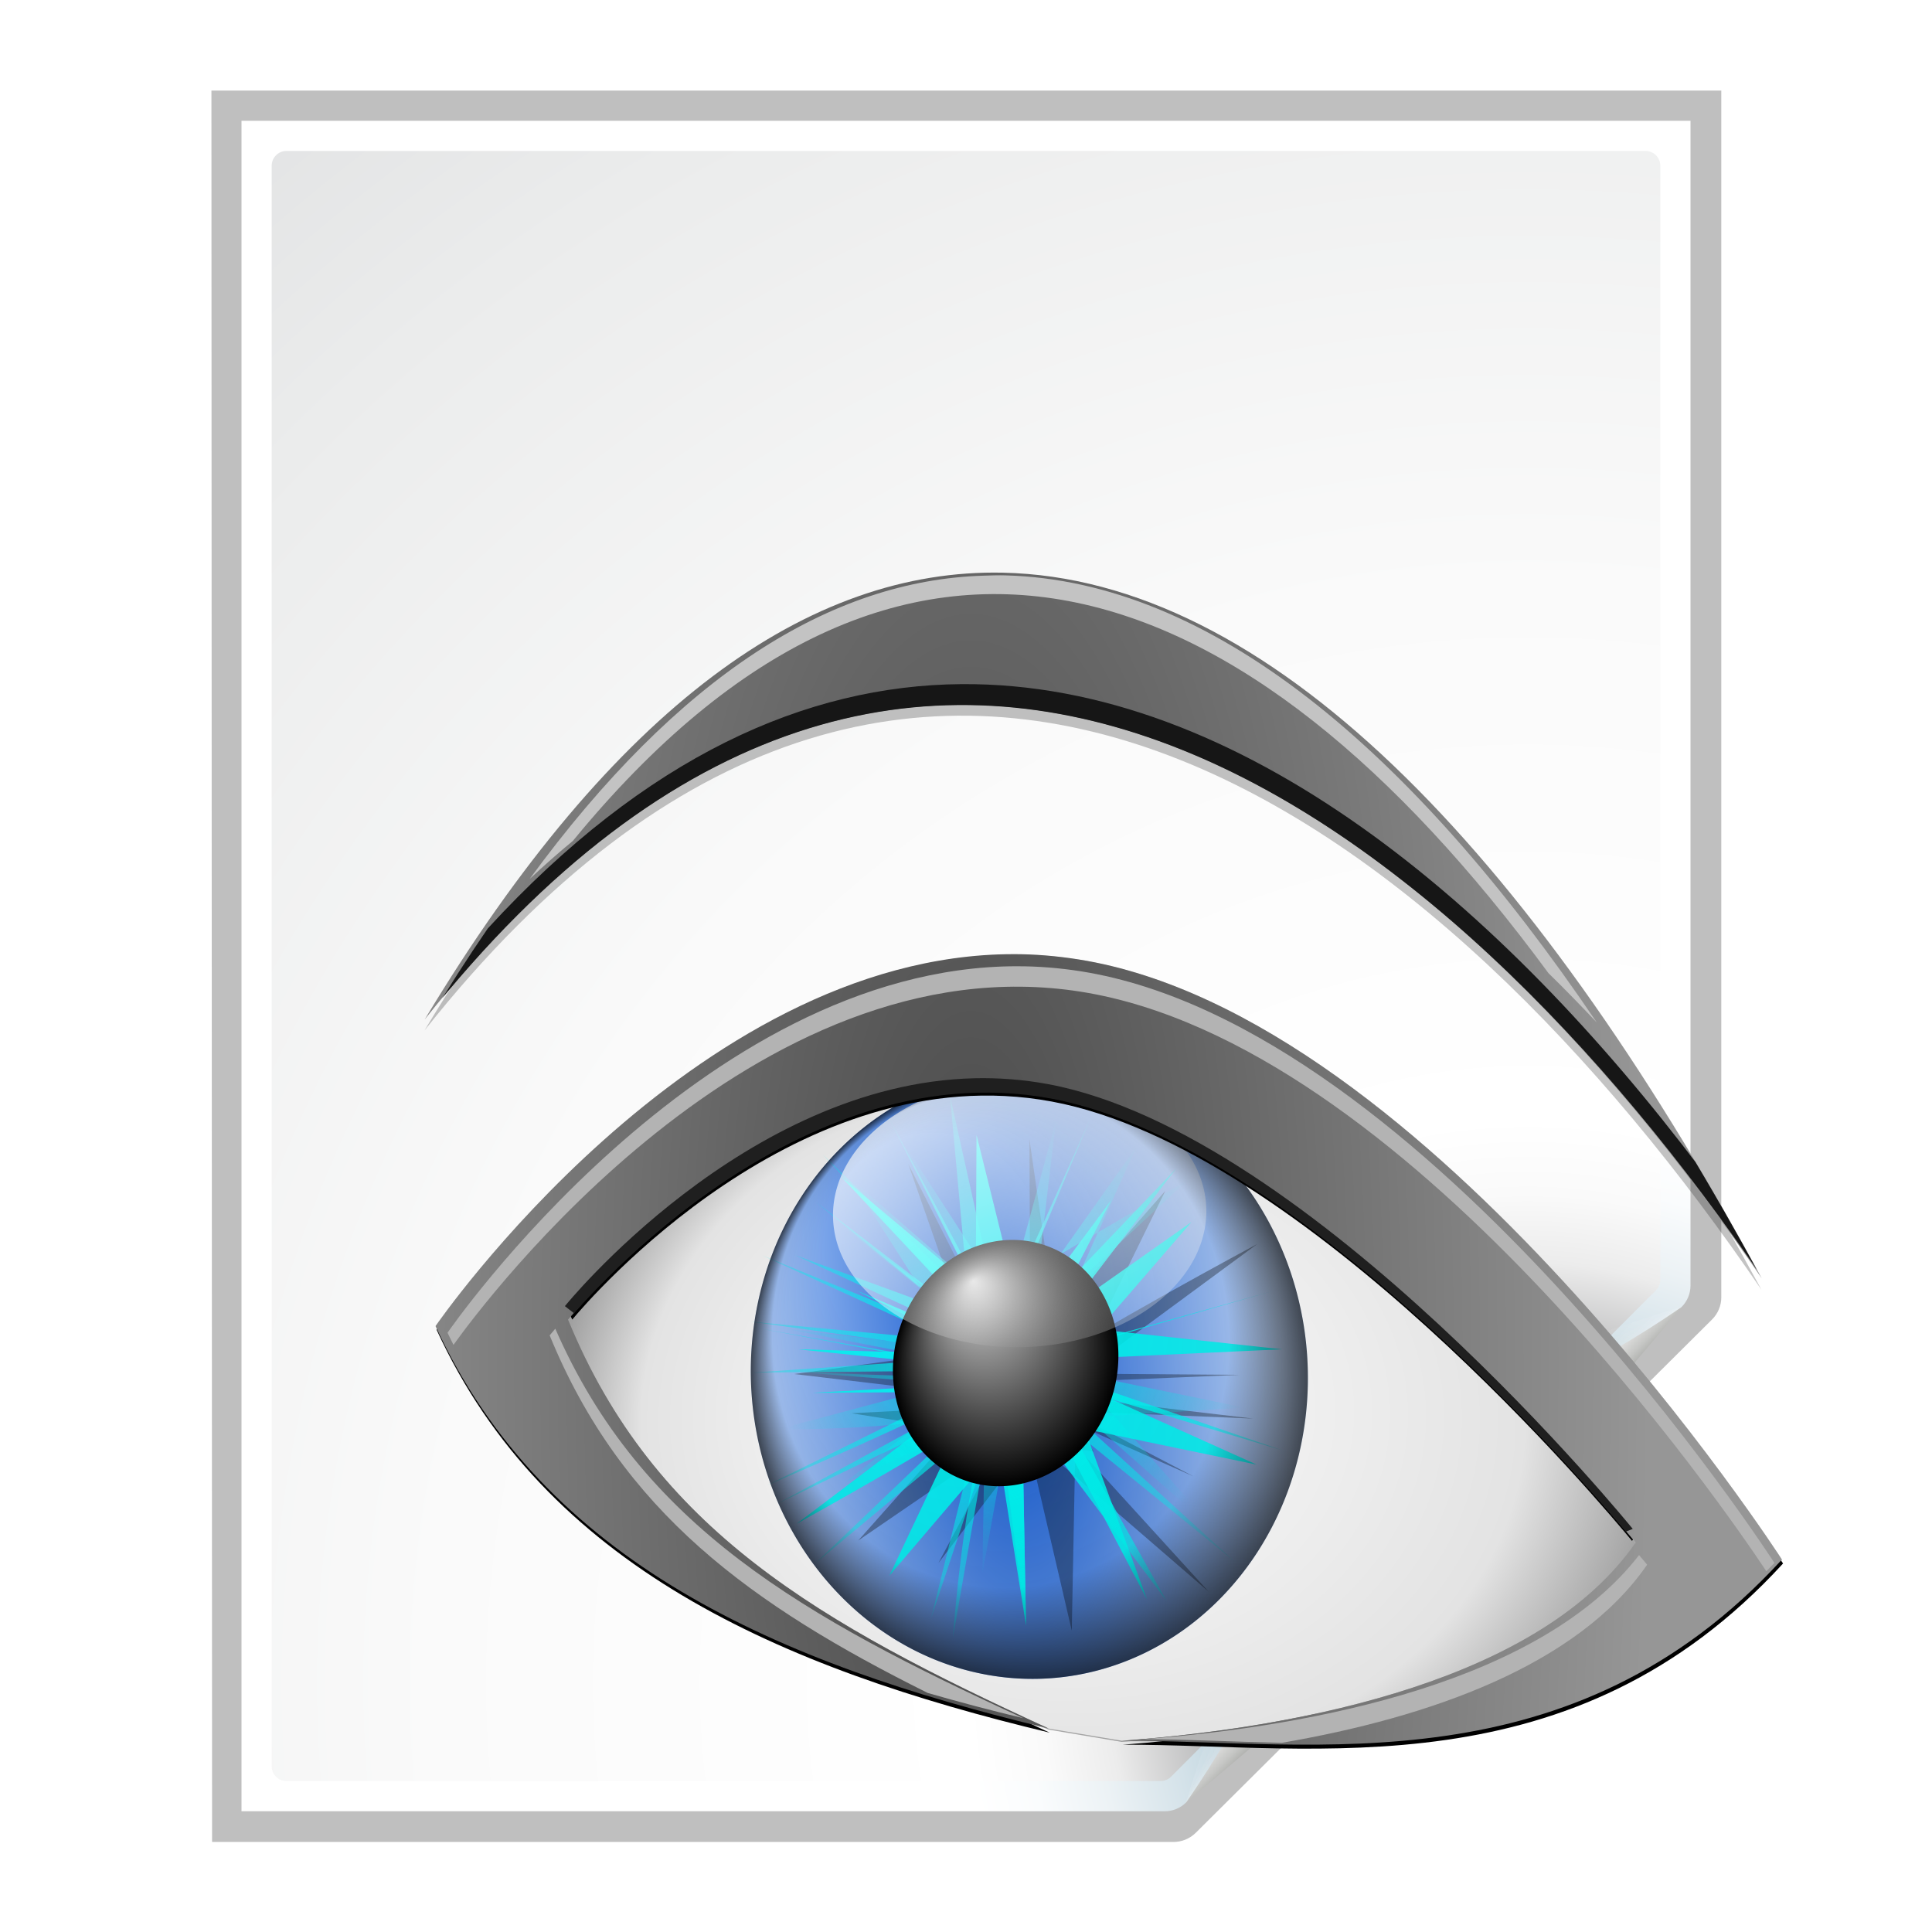 <?xml version="1.0" encoding="UTF-8" standalone="no"?>
<!-- Generator: Adobe Illustrator 12.0.0, SVG Export Plug-In . SVG Version: 6.00 Build 51448)  -->

<svg
   xmlns:ns="http://ns.adobe.com/SaveForWeb/1.0/"
   xmlns:dc="http://purl.org/dc/elements/1.1/"
   xmlns:cc="http://creativecommons.org/ns#"
   xmlns:rdf="http://www.w3.org/1999/02/22-rdf-syntax-ns#"
   xmlns:svg="http://www.w3.org/2000/svg"
   xmlns="http://www.w3.org/2000/svg"
   xmlns:xlink="http://www.w3.org/1999/xlink"
   xmlns:sodipodi="http://sodipodi.sourceforge.net/DTD/sodipodi-0.dtd"
   xmlns:inkscape="http://www.inkscape.org/namespaces/inkscape"
   version="1.1"
   id="Layer_1"
   width="128"
   height="128"
   viewBox="0 0 128 128"
   overflow="visible"
   enable-background="new 0 0 128 128"
   xml:space="preserve"
   sodipodi:version="0.32"
   inkscape:version="0.48.4 r9939"
   sodipodi:docname="buffer-view.svg"
   inkscape:output_extension="org.inkscape.output.svgz.inkscape"
   inkscape:export-filename="/home/david/document-revert.png"
   inkscape:export-xdpi="22.5"
   inkscape:export-ydpi="22.5"><defs
     id="defs105"><linearGradient
       id="linearGradient6740"><stop
         style="stop-color:#004d00;stop-opacity:0;"
         offset="0"
         id="stop6742" /><stop
         id="stop6748"
         offset="0.5"
         style="stop-color:#004d00;stop-opacity:1;" /><stop
         style="stop-color:#004d00;stop-opacity:0;"
         offset="1"
         id="stop6744" /></linearGradient><linearGradient
       gradientTransform="matrix(0,1,-1,0,-39.998,140.003)"
       y2="-383.998"
       x2="-23.516"
       y1="-383.997"
       x1="-84.002"
       gradientUnits="userSpaceOnUse"
       id="linearGradient3711"><stop
         id="stop3713"
         style="stop-color:white;stop-opacity:1;"
         offset="0" /><stop
         id="stop3715"
         style="stop-color:white;stop-opacity:0;"
         offset="1" /></linearGradient><clipPath
       clipPathUnits="userSpaceOnUse"
       id="clipPath5163"><circle
         sodipodi:ry="36"
         sodipodi:rx="36"
         sodipodi:cy="92"
         sodipodi:cx="343.99899"
         style="fill:url(#linearGradient5167);fill-opacity:1"
         r="36"
         rx="8.001"
         cx="343.999"
         cy="92"
         ry="8.001"
         id="circle5165" /></clipPath><linearGradient
       id="linearGradient4296"><stop
         id="stop4298"
         offset="0"
         style="stop-color:#00ff00;stop-opacity:1" /><stop
         id="stop4300"
         offset="1"
         style="stop-color:#006500;stop-opacity:1" /></linearGradient><linearGradient
       inkscape:collect="always"
       xlink:href="#linearGradient4296"
       id="linearGradient4272"
       gradientUnits="userSpaceOnUse"
       x1="328.124"
       y1="120.812"
       x2="336.981"
       y2="87.759" /><linearGradient
       gradientTransform="matrix(0,1,-1,0,-39.998,140.003)"
       y2="-383.997"
       x2="-12.003"
       y1="-383.997"
       x1="-84.002"
       gradientUnits="userSpaceOnUse"
       id="linearGradient4770"><stop
         id="stop4772"
         style="stop-color:#e5ff00;stop-opacity:1"
         offset="0" /><stop
         id="stop4774"
         style="stop-color:#bff500;stop-opacity:0;"
         offset="1" /></linearGradient><linearGradient
       gradientTransform="matrix(0,1,-1,0,-39.998,140.003)"
       y2="-383.997"
       x2="-12.003"
       y1="-383.997"
       x1="-84.002"
       gradientUnits="userSpaceOnUse"
       id="linearGradient5958"><stop
         id="stop5960"
         style="stop-color:#008c00;stop-opacity:1"
         offset="0" /><stop
         id="stop5962"
         style="stop-color:#00bf00;stop-opacity:1"
         offset="1" /></linearGradient><linearGradient
       y2="0"
       x2="28"
       y1="57.5"
       x1="28"
       gradientUnits="userSpaceOnUse"
       id="linearGradient18668"><stop
         id="stop18670"
         style="stop-color:#fffccf;stop-opacity:1;"
         offset="0" /><stop
         id="stop18672"
         style="stop-color:white;stop-opacity:0;"
         offset="1" /></linearGradient><linearGradient
       id="XMLID_2_"
       gradientUnits="userSpaceOnUse"
       x1="28"
       y1="57.5"
       x2="28"
       y2="0"><stop
         offset="0"
         style="stop-color:#FFEA00"
         id="stop12" /><stop
         offset="1"
         style="stop-color:#FFCC00"
         id="stop14" /></linearGradient><linearGradient
       inkscape:collect="always"
       xlink:href="#XMLID_9_"
       id="linearGradient2291"
       gradientUnits="userSpaceOnUse"
       x1="94.344"
       y1="102.345"
       x2="86.536"
       y2="94.537" /><linearGradient
       inkscape:collect="always"
       xlink:href="#XMLID_10_"
       id="linearGradient2293"
       gradientUnits="userSpaceOnUse"
       x1="95"
       y1="103"
       x2="86.587"
       y2="94.587" /><linearGradient
       inkscape:collect="always"
       xlink:href="#XMLID_11_"
       id="linearGradient2295"
       gradientUnits="userSpaceOnUse"
       x1="95"
       y1="103"
       x2="87.293"
       y2="95.293" /><linearGradient
       inkscape:collect="always"
       xlink:href="#XMLID_12_"
       id="linearGradient2297"
       gradientUnits="userSpaceOnUse"
       x1="96"
       y1="104"
       x2="88"
       y2="96" /><linearGradient
       inkscape:collect="always"
       xlink:href="#XMLID_2_"
       id="linearGradient2299"
       gradientUnits="userSpaceOnUse"
       x1="28"
       y1="57.5"
       x2="28"
       y2="0" /><radialGradient
       inkscape:collect="always"
       xlink:href="#XMLID_8_"
       id="radialGradient2272"
       gradientUnits="userSpaceOnUse"
       gradientTransform="matrix(0.979,0,0,0.982,1.362,1.164)"
       cx="102"
       cy="112.305"
       r="139.559" /><radialGradient
       inkscape:collect="always"
       xlink:href="#XMLID_7_"
       id="radialGradient2275"
       gradientUnits="userSpaceOnUse"
       gradientTransform="translate(2.4e-6,0)"
       cx="102"
       cy="112.305"
       r="139.559" /><radialGradient
       inkscape:collect="always"
       xlink:href="#linearGradient18668"
       id="radialGradient3239"
       gradientUnits="userSpaceOnUse"
       gradientTransform="matrix(1,0,0,1.292,-4,-19.579)"
       cx="30.01"
       cy="34.75"
       fx="30.01"
       fy="34.75"
       r="20.781" /><filter
       inkscape:collect="always"
       id="filter3241"><feGaussianBlur
         inkscape:collect="always"
         stdDeviation="1.039"
         id="feGaussianBlur3243" /></filter><linearGradient
       gradientUnits="userSpaceOnUse"
       y2="18.103"
       x2="-33.477"
       y1="18.103"
       x1="-267.477"
       id="linearGradient3565"
       xlink:href="#linearGradient3751"
       inkscape:collect="always" /><mask
       id="mask3402"
       maskUnits="userSpaceOnUse"><g
         transform="translate(167.503,-3.755156e-3)"
         id="g3404"><g
           transform="translate(80.516,30.885)"
           id="g3406"><path
             sodipodi:nodetypes="cssccsssccsccccsccc"
             id="path3408"
             d="M -184.422,-32.472 C -217.548,-32.472 -248.422,-0.098 -248.422,33.028 C -248.422,66.153 -217.048,97.028 -183.922,97.028 C -153.633,97.028 -128.586,70.811 -124.516,41.684 L -159.547,36.653 C -161.172,48.614 -171.477,57.621 -183.922,57.621 C -197.494,57.621 -206.016,46.099 -206.016,32.528 C -206.016,18.956 -199.994,12.434 -186.422,12.434 C -179.637,12.434 -176.501,10.199 -172.047,14.653 L -176.875,25.98 C -178.93,28.036 -179.118,29.286 -178.554,30.595 C -178.046,31.776 -177.033,33.121 -174.344,33.121 L -130.391,33.121 C -126.545,33.121 -123.932,30.467 -123.932,26.871 L -124.001,-17.207 C -124.001,-19.688 -124.903,-21.05 -126.182,-21.556 C -127.497,-22.077 -129.216,-21.679 -131.29,-19.605 L -141.485,-19.41 C -152.344,-30.269 -167.86,-32.472 -184.422,-32.472 z "
             style="opacity:1;fill:url(#radialGradient3422);fill-opacity:1;stroke:none;stroke-width:2;stroke-linecap:round;stroke-linejoin:round;stroke-miterlimit:4;stroke-dashoffset:1.088;stroke-opacity:1" /><path
             id="path3410"
             d="M -161.5,34.5 C -162,37 -180,54 -180,54 L -132.5,80 L -112,38.5 L -161.5,34.5 z "
             style="fill:url(#linearGradient3424);fill-opacity:1;fill-rule:evenodd;stroke:none;stroke-width:1px;stroke-linecap:butt;stroke-linejoin:miter;stroke-opacity:1;filter:url(#filter3438)"
             sodipodi:nodetypes="ccccc" /><path
             style="fill:url(#linearGradient3426);fill-opacity:1;fill-rule:evenodd;stroke:none;stroke-width:1px;stroke-linecap:butt;stroke-linejoin:miter;stroke-opacity:1;filter:url(#filter3438)"
             d="M -161.5,34.5 C -162,37 -181.278,54.389 -181.278,54.389 L -151.627,97.592 L -112,38.5 L -161.5,34.5 z "
             id="path3412"
             sodipodi:nodetypes="ccccc" /><path
             sodipodi:nodetypes="ccccc"
             id="path3414"
             d="M -161.5,34.5 C -162,37 -181.278,54.389 -181.278,54.389 L -151.627,97.592 L -112,38.5 L -161.5,34.5 z "
             style="fill:url(#linearGradient3428);fill-opacity:1;fill-rule:evenodd;stroke:none;stroke-width:1px;stroke-linecap:butt;stroke-linejoin:miter;stroke-opacity:1;filter:url(#filter3438)" /></g><rect
           style="opacity:1;fill:url(#linearGradient3430);fill-opacity:1;stroke:none;stroke-width:1;stroke-linecap:round;stroke-linejoin:round;stroke-miterlimit:4;stroke-dasharray:none;stroke-dashoffset:1.088;stroke-opacity:1;filter:url(#filter3363)"
           id="rect3416"
           width="83.5"
           height="71.75"
           x="-119"
           y="69.75" /><path
           transform="matrix(0.639,0.769,-0.769,0.639,37.598,128.087)"
           style="fill:url(#linearGradient3432);fill-opacity:1;stroke:none;stroke-width:1;stroke-linecap:round;stroke-linejoin:round;stroke-miterlimit:4;stroke-dashoffset:1.088;stroke-opacity:1;filter:url(#filter3363)"
           d="M -159.5,68.25 L -39.138,55.984 L -93.453,162.553 L -197.795,128.965 L -159.5,68.25 z "
           id="path3418"
           sodipodi:nodetypes="ccccc" /><path
           sodipodi:nodetypes="ccccc"
           id="path3420"
           d="M -159.5,68.25 L -39.138,55.984 L -93.453,162.553 L -197.795,128.965 L -159.5,68.25 z "
           style="fill:url(#linearGradient3434);fill-opacity:1;stroke:none;stroke-width:1;stroke-linecap:round;stroke-linejoin:round;stroke-miterlimit:4;stroke-dashoffset:1.088;stroke-opacity:1;filter:url(#filter3363)"
           transform="matrix(0.639,0.769,-0.769,0.639,37.598,128.087)" /></g></mask><linearGradient
       y2="112.704"
       x2="-136.511"
       y1="99.98"
       x1="-61.803"
       gradientTransform="translate(-40.5,-1.5)"
       gradientUnits="userSpaceOnUse"
       id="linearGradient3434"
       xlink:href="#linearGradient3342"
       inkscape:collect="always" /><linearGradient
       y2="92.604"
       x2="-138.004"
       y1="137.133"
       x1="-83.594"
       gradientTransform="translate(-40.5,-1.5)"
       gradientUnits="userSpaceOnUse"
       id="linearGradient3432"
       xlink:href="#linearGradient3342"
       inkscape:collect="always" /><linearGradient
       y2="86.125"
       x2="-163"
       y1="105.625"
       x1="-73"
       gradientUnits="userSpaceOnUse"
       id="linearGradient3430"
       xlink:href="#linearGradient3342"
       inkscape:collect="always" /><linearGradient
       y2="72.882"
       x2="-158.925"
       y1="44.753"
       x1="-83.013"
       gradientUnits="userSpaceOnUse"
       id="linearGradient3428"
       xlink:href="#linearGradient3326"
       inkscape:collect="always" /><linearGradient
       y2="72.882"
       x2="-158.925"
       y1="39.803"
       x1="-132.51"
       gradientUnits="userSpaceOnUse"
       id="linearGradient3426"
       xlink:href="#linearGradient3326"
       inkscape:collect="always" /><linearGradient
       y2="57.25"
       x2="-152.268"
       y1="37.682"
       x1="-151.439"
       gradientUnits="userSpaceOnUse"
       id="linearGradient3424"
       xlink:href="#linearGradient3326"
       inkscape:collect="always" /><radialGradient
       r="59.995"
       fy="59.708"
       fx="-113.148"
       cy="118.605"
       cx="-112.172"
       gradientTransform="matrix(0.648,0.102,-3.1257154e-2,0.199,-4.563,53.159)"
       gradientUnits="userSpaceOnUse"
       id="radialGradient3422"
       xlink:href="#linearGradient3825"
       inkscape:collect="always" /><linearGradient
       y2="112.704"
       x2="-136.511"
       y1="99.98"
       x1="-61.803"
       gradientTransform="translate(-40.5,-1.5)"
       gradientUnits="userSpaceOnUse"
       id="linearGradient3400"
       xlink:href="#linearGradient3342"
       inkscape:collect="always" /><linearGradient
       y2="92.604"
       x2="-138.004"
       y1="137.133"
       x1="-83.594"
       gradientTransform="translate(-40.5,-1.5)"
       gradientUnits="userSpaceOnUse"
       id="linearGradient3398"
       xlink:href="#linearGradient3342"
       inkscape:collect="always" /><linearGradient
       y2="86.125"
       x2="-163"
       y1="105.625"
       x1="-73"
       gradientUnits="userSpaceOnUse"
       id="linearGradient3396"
       xlink:href="#linearGradient3342"
       inkscape:collect="always" /><linearGradient
       y2="72.882"
       x2="-158.925"
       y1="44.753"
       x1="-83.013"
       gradientUnits="userSpaceOnUse"
       id="linearGradient3394"
       xlink:href="#linearGradient3326"
       inkscape:collect="always" /><linearGradient
       y2="72.882"
       x2="-158.925"
       y1="39.803"
       x1="-132.51"
       gradientUnits="userSpaceOnUse"
       id="linearGradient3392"
       xlink:href="#linearGradient3326"
       inkscape:collect="always" /><linearGradient
       y2="57.25"
       x2="-152.268"
       y1="37.682"
       x1="-151.439"
       gradientUnits="userSpaceOnUse"
       id="linearGradient3390"
       xlink:href="#linearGradient3326"
       inkscape:collect="always" /><radialGradient
       r="59.995"
       fy="59.708"
       fx="-113.148"
       cy="118.605"
       cx="-112.172"
       gradientTransform="matrix(0.648,0.102,-3.1257154e-2,0.199,-4.563,53.159)"
       gradientUnits="userSpaceOnUse"
       id="radialGradient3388"
       xlink:href="#linearGradient3825"
       inkscape:collect="always" /><linearGradient
       y2="112.704"
       x2="-136.511"
       y1="99.98"
       x1="-61.803"
       gradientTransform="translate(-40.5,-1.5)"
       gradientUnits="userSpaceOnUse"
       id="linearGradient3376"
       xlink:href="#linearGradient3342"
       inkscape:collect="always" /><linearGradient
       y2="92.604"
       x2="-138.004"
       y1="137.133"
       x1="-83.594"
       gradientTransform="translate(-40.5,-1.5)"
       gradientUnits="userSpaceOnUse"
       id="linearGradient3372"
       xlink:href="#linearGradient3342"
       inkscape:collect="always" /><linearGradient
       gradientUnits="userSpaceOnUse"
       y2="86.125"
       x2="-163"
       y1="105.625"
       x1="-73"
       id="linearGradient3349"
       xlink:href="#linearGradient3342"
       inkscape:collect="always" /><linearGradient
       y2="72.882"
       x2="-158.925"
       y1="44.753"
       x1="-83.013"
       gradientUnits="userSpaceOnUse"
       id="linearGradient2367"
       xlink:href="#linearGradient3326"
       inkscape:collect="always" /><linearGradient
       y2="72.882"
       x2="-158.925"
       y1="39.803"
       x1="-132.51"
       gradientUnits="userSpaceOnUse"
       id="linearGradient2365"
       xlink:href="#linearGradient3326"
       inkscape:collect="always" /><linearGradient
       y2="57.25"
       x2="-152.268"
       y1="37.682"
       x1="-151.439"
       gradientUnits="userSpaceOnUse"
       id="linearGradient2363"
       xlink:href="#linearGradient3326"
       inkscape:collect="always" /><radialGradient
       r="59.995"
       fy="59.708"
       fx="-113.148"
       cy="118.605"
       cx="-112.172"
       gradientTransform="matrix(0.648,0.102,-3.1257154e-2,0.199,-4.563,53.159)"
       gradientUnits="userSpaceOnUse"
       id="radialGradient2361"
       xlink:href="#linearGradient3825"
       inkscape:collect="always" /><linearGradient
       gradientTransform="translate(-137,0)"
       gradientUnits="userSpaceOnUse"
       y2="63.427"
       x2="208.594"
       y1="130.406"
       x1="208.594"
       id="linearGradient3613"
       xlink:href="#linearGradient3295"
       inkscape:collect="always" /><linearGradient
       id="linearGradient3449"><stop
         style="stop-color:#000000;stop-opacity:1;"
         offset="0"
         id="stop3451" /><stop
         style="stop-color:#000000;stop-opacity:0;"
         offset="1"
         id="stop3453" /></linearGradient><linearGradient
       id="linearGradient3344"><stop
         style="stop-color:#fdff63;stop-opacity:1;"
         offset="0"
         id="stop3346" /><stop
         style="stop-color:#ffffff;stop-opacity:0;"
         offset="1"
         id="stop3348" /></linearGradient><radialGradient
       gradientUnits="userSpaceOnUse"
       gradientTransform="matrix(0.979,0,0,0.973,133,20.876)"
       r="55.148"
       cy="-0.215"
       cx="48"
       id="XMLID_4_"><stop
         id="stop3082"
         style="stop-color:#cfd13d;stop-opacity:1;"
         offset="0" /><stop
         id="stop3090"
         style="stop-color:#db8900;stop-opacity:1;"
         offset="1" /></radialGradient><linearGradient
       id="linearGradient3202"><stop
         id="stop3204"
         offset="0"
         style="stop-color:#fcff9c;stop-opacity:1;" /><stop
         id="stop3206"
         offset="1"
         style="stop-color:#c1a965;stop-opacity:0;" /></linearGradient><linearGradient
       id="linearGradient3295"><stop
         id="stop3297"
         offset="0"
         style="stop-color:#fffe63;stop-opacity:1;" /><stop
         id="stop3299"
         offset="1"
         style="stop-color:#ffffff;stop-opacity:0;" /></linearGradient><linearGradient
       id="linearGradient3528"><stop
         id="stop3530"
         offset="0"
         style="stop-color:#eaf209;stop-opacity:1;" /><stop
         id="stop3532"
         offset="1"
         style="stop-color:#c7c634;stop-opacity:0;" /></linearGradient><linearGradient
       id="linearGradient3751"><stop
         id="stop3753"
         offset="0"
         style="stop-color:#beba2c;stop-opacity:1;" /><stop
         id="stop3755"
         offset="1"
         style="stop-color:#b6be2c;stop-opacity:0;" /></linearGradient><linearGradient
       id="linearGradient3825"><stop
         id="stop3827"
         offset="0"
         style="stop-color:#ffffff;stop-opacity:0;" /><stop
         style="stop-color:#ffffff;stop-opacity:0.187;"
         offset="0.5"
         id="stop3833" /><stop
         id="stop3829"
         offset="1"
         style="stop-color:#ffffff;stop-opacity:1;" /></linearGradient><linearGradient
       id="linearGradient3326"
       inkscape:collect="always"><stop
         id="stop3328"
         offset="0"
         style="stop-color:#000000;stop-opacity:1;" /><stop
         id="stop3330"
         offset="1"
         style="stop-color:#000000;stop-opacity:0;" /></linearGradient><linearGradient
       id="linearGradient3342"
       inkscape:collect="always"><stop
         id="stop3344"
         offset="0"
         style="stop-color:#000000;stop-opacity:1;" /><stop
         id="stop3347"
         offset="1"
         style="stop-color:#000000;stop-opacity:0;" /></linearGradient><radialGradient
       inkscape:collect="always"
       xlink:href="#XMLID_7_"
       id="radialGradient2474"
       gradientUnits="userSpaceOnUse"
       gradientTransform="matrix(0,-1,1,0,-42.443,122.639)"
       cx="102"
       cy="112.305"
       r="139.559" /><radialGradient
       inkscape:collect="always"
       xlink:href="#XMLID_7_"
       id="radialGradient2476"
       gradientUnits="userSpaceOnUse"
       gradientTransform="translate(2.4e-6,0)"
       cx="102"
       cy="112.305"
       r="139.559" /><clipPath
       clipPathUnits="userSpaceOnUse"
       id="clipPath2479"><path
         style="fill:url(#radialGradient2483)"
         d="M 21.167,-21.706 L 21.167,-18.905 L -32.655,-18.905 L -32.655,83.545 L 21.167,83.545 L 21.167,97.819 L 86.461,97.819 C 87.026,97.819 87.561,97.585 87.961,97.185 L 122.976,62.168 C 123.376,61.768 123.609,61.233 123.609,60.667 L 123.609,-21.706 L 21.167,-21.706 z "
         id="path2481" /></clipPath><radialGradient
       inkscape:collect="always"
       xlink:href="#XMLID_7_"
       id="radialGradient2483"
       gradientUnits="userSpaceOnUse"
       gradientTransform="matrix(1.067,0,0,1.067,4.094,-30.244)"
       cx="102"
       cy="112.305"
       r="139.559" /><filter
       color-interpolation-filters="sRGB"
       id="filter3395"
       inkscape:collect="always"><feGaussianBlur
         id="feGaussianBlur3397"
         stdDeviation="2.311"
         inkscape:collect="always" /></filter><filter
       color-interpolation-filters="sRGB"
       height="1.22"
       y="-0.11"
       width="1.142"
       x="-0.071"
       id="filter3223"
       inkscape:collect="always"><feGaussianBlur
         id="feGaussianBlur3225"
         stdDeviation="3.497"
         inkscape:collect="always" /></filter><radialGradient
       inkscape:collect="always"
       xlink:href="#linearGradient3138"
       id="radialGradient6529"
       gradientUnits="userSpaceOnUse"
       gradientTransform="matrix(0.337,0,0,0.266,77.143,112.987)"
       cx="-9.626"
       cy="-67.683"
       fx="-35.088"
       fy="-78.957"
       r="115.805" /><linearGradient
       id="linearGradient3138"><stop
         id="stop3140"
         offset="0"
         style="stop-color:#ffffff;stop-opacity:1;" /><stop
         style="stop-color:#ededed;stop-opacity:1;"
         offset="0.5"
         id="stop6390" /><stop
         id="stop6392"
         offset="0.75"
         style="stop-color:#e3e3e3;stop-opacity:1;" /><stop
         id="stop3142"
         offset="1"
         style="stop-color:#8c8c8c;stop-opacity:1;" /></linearGradient><radialGradient
       inkscape:collect="always"
       xlink:href="#linearGradient5368"
       id="radialGradient6488"
       gradientUnits="userSpaceOnUse"
       gradientTransform="matrix(0.999,0.041,-0.116,2.839,-10.471,173.538)"
       cx="-318.596"
       cy="-88.288"
       fx="-318.596"
       fy="-88.288"
       r="65.186" /><linearGradient
       id="linearGradient5368"><stop
         id="stop5370"
         offset="0"
         style="stop-color:#004ac8;stop-opacity:1;" /><stop
         id="stop5372"
         offset="1"
         style="stop-color:#c6ddff;stop-opacity:1;" /></linearGradient><filter
       color-interpolation-filters="sRGB"
       id="filter3068"
       inkscape:collect="always"><feGaussianBlur
         id="feGaussianBlur3070"
         stdDeviation="2.038"
         inkscape:collect="always" /></filter><filter
       color-interpolation-filters="sRGB"
       id="filter3098"
       inkscape:collect="always"><feGaussianBlur
         id="feGaussianBlur3100"
         stdDeviation="1.83"
         inkscape:collect="always" /></filter><radialGradient
       inkscape:collect="always"
       xlink:href="#linearGradient6306"
       id="radialGradient6490"
       gradientUnits="userSpaceOnUse"
       gradientTransform="matrix(1,0,0,1.024,0,1.229)"
       cx="-675.368"
       cy="-51.797"
       fx="-675.368"
       fy="-51.797"
       r="55.902" /><linearGradient
       inkscape:collect="always"
       id="linearGradient6306"><stop
         style="stop-color:#00f5f1;stop-opacity:1;"
         offset="0"
         id="stop6308" /><stop
         style="stop-color:#00f5f1;stop-opacity:0;"
         offset="1"
         id="stop6310" /></linearGradient><radialGradient
       inkscape:collect="always"
       xlink:href="#linearGradient6556"
       id="radialGradient6562"
       cx="-673.012"
       cy="-56.807"
       fx="-673.012"
       fy="-56.807"
       r="56.164"
       gradientTransform="matrix(1.584,0.237,-0.284,1.787,377.002,204.324)"
       gradientUnits="userSpaceOnUse" /><linearGradient
       inkscape:collect="always"
       id="linearGradient6556"><stop
         style="stop-color:#00f5f1;stop-opacity:1;"
         offset="0"
         id="stop6558" /><stop
         style="stop-color:#00f5f1;stop-opacity:0;"
         offset="1"
         id="stop6560" /></linearGradient><radialGradient
       inkscape:collect="always"
       xlink:href="#linearGradient6556"
       id="radialGradient3328"
       cx="-673.012"
       cy="-56.807"
       fx="-673.012"
       fy="-56.807"
       r="56.164"
       gradientTransform="matrix(1.584,0.237,-0.284,1.787,377.002,204.324)"
       gradientUnits="userSpaceOnUse" /><linearGradient
       inkscape:collect="always"
       xlink:href="#linearGradient2944"
       id="linearGradient6492"
       gradientUnits="userSpaceOnUse"
       x1="-267.98"
       y1="-226.544"
       x2="-329.332"
       y2="78.232" /><linearGradient
       id="linearGradient2944"
       inkscape:collect="always"><stop
         id="stop2946"
         offset="0"
         style="stop-color:#ffffff;stop-opacity:1;" /><stop
         id="stop2948"
         offset="1"
         style="stop-color:#ffffff;stop-opacity:0;" /></linearGradient><radialGradient
       inkscape:collect="always"
       xlink:href="#linearGradient6282"
       id="radialGradient6494"
       gradientUnits="userSpaceOnUse"
       gradientTransform="matrix(1,0,0,1.144,0,10.927)"
       cx="-313.779"
       cy="-75.846"
       fx="-343.31"
       fy="-124.012"
       r="65.186" /><linearGradient
       id="linearGradient6282"><stop
         style="stop-color:#ffffff;stop-opacity:0;"
         offset="0"
         id="stop6284" /><stop
         id="stop6286"
         offset="0.384"
         style="stop-color:#000000;stop-opacity:0;" /><stop
         id="stop6288"
         offset="0.819"
         style="stop-color:#000000;stop-opacity:0.08;" /><stop
         style="stop-color:#000000;stop-opacity:1;"
         offset="1"
         id="stop6290" /></linearGradient><radialGradient
       inkscape:collect="always"
       xlink:href="#linearGradient2962"
       id="radialGradient6496"
       gradientUnits="userSpaceOnUse"
       gradientTransform="matrix(1,0,0,1.144,0,10.927)"
       cx="-313.779"
       cy="-75.846"
       fx="-313.779"
       fy="-75.846"
       r="65.186" /><linearGradient
       id="linearGradient2962"
       inkscape:collect="always"><stop
         id="stop2964"
         offset="0"
         style="stop-color:#000000;stop-opacity:1;" /><stop
         id="stop2966"
         offset="1"
         style="stop-color:#000000;stop-opacity:0;" /></linearGradient><filter
       color-interpolation-filters="sRGB"
       inkscape:collect="always"
       id="filter6459"><feGaussianBlur
         inkscape:collect="always"
         stdDeviation="0.831"
         id="feGaussianBlur6461" /></filter><radialGradient
       inkscape:collect="always"
       xlink:href="#linearGradient2974"
       id="radialGradient6498"
       gradientUnits="userSpaceOnUse"
       gradientTransform="matrix(1,0,0,1.144,0,10.927)"
       cx="-313.779"
       cy="-75.846"
       fx="-327.881"
       fy="-122.291"
       r="65.186" /><linearGradient
       id="linearGradient2974"><stop
         style="stop-color:#ffffff;stop-opacity:0.873;"
         offset="0"
         id="stop2976" /><stop
         style="stop-color:#ffffff;stop-opacity:0;"
         offset="1"
         id="stop2978" /></linearGradient><filter
       color-interpolation-filters="sRGB"
       id="filter3357"
       inkscape:collect="always"><feGaussianBlur
         id="feGaussianBlur3359"
         stdDeviation="2.402"
         inkscape:collect="always" /></filter><radialGradient
       inkscape:collect="always"
       xlink:href="#linearGradient6501"
       id="radialGradient6515"
       gradientUnits="userSpaceOnUse"
       gradientTransform="matrix(0.792,0,0,2.409,22.521,-114.6)"
       cx="52.793"
       cy="85.201"
       fx="52.793"
       fy="85.201"
       r="56.781" /><linearGradient
       id="linearGradient6501"><stop
         style="stop-color:#484848;stop-opacity:1;"
         offset="0"
         id="stop6503" /><stop
         style="stop-color:#969696;stop-opacity:1;"
         offset="1"
         id="stop6505" /></linearGradient><filter
       color-interpolation-filters="sRGB"
       id="filter3272"
       inkscape:collect="always"><feGaussianBlur
         id="feGaussianBlur3274"
         stdDeviation="0.863"
         inkscape:collect="always" /></filter><filter
       color-interpolation-filters="sRGB"
       id="filter3323"
       inkscape:collect="always"><feGaussianBlur
         id="feGaussianBlur3325"
         stdDeviation="0.761"
         inkscape:collect="always" /></filter><clipPath
       clipPathUnits="userSpaceOnUse"
       id="clipPath6441"><path
         inkscape:connector-curvature="0"
         sodipodi:nodetypes="cscccsccc"
         id="path6443"
         d="m 22.44,87.516 c 0,0 17.743,-23.207 39.133,-19.022 21.39,4.185 47.458,38.141 47.458,38.141 -7.617,11.679 -26.706,15.826 -41.655,16.989 15.587,-0.049 36.483,4.107 53.522,-15.55 0,0 -28.441,-46.665 -57.029,-51.473 C 35.279,51.794 11.706,88.049 11.706,88.049 20.492,108.282 39.513,117.044 61.419,122.574 42.909,113.578 29.419,105.543 22.44,87.516 z"
         style="fill:#5d5d5d;fill-opacity:1;fill-rule:evenodd;stroke:none" /></clipPath><filter
       color-interpolation-filters="sRGB"
       inkscape:collect="always"
       id="filter6401"><feGaussianBlur
         inkscape:collect="always"
         stdDeviation="0.896"
         id="feGaussianBlur6403" /></filter><clipPath
       clipPathUnits="userSpaceOnUse"
       id="clipPath6451"><path
         inkscape:connector-curvature="0"
         sodipodi:nodetypes="ccc"
         id="path6453"
         d="M 10.817,61.753 C 50.816,8.422 93.481,43.976 119.258,83.975 86.411,19.962 47.261,-2.244 10.817,61.753 z"
         style="fill:#777777;fill-opacity:1;fill-rule:evenodd;stroke:none" /></clipPath><filter
       color-interpolation-filters="sRGB"
       inkscape:collect="always"
       id="filter6445"><feGaussianBlur
         inkscape:collect="always"
         stdDeviation="0.567"
         id="feGaussianBlur6447" /></filter><radialGradient
       r="56.164"
       fy="-56.807"
       fx="-673.012"
       cy="-56.807"
       cx="-673.012"
       gradientTransform="matrix(1.584,0.237,-0.284,1.787,377.002,204.324)"
       gradientUnits="userSpaceOnUse"
       id="radialGradient3430"
       xlink:href="#linearGradient6556"
       inkscape:collect="always" /></defs><sodipodi:namedview
     inkscape:window-height="670"
     inkscape:window-width="748"
     inkscape:pageshadow="2"
     inkscape:pageopacity="0.0"
     guidetolerance="10.0"
     gridtolerance="10.0"
     objecttolerance="10.0"
     borderopacity="1.0"
     bordercolor="#666666"
     pagecolor="#ffffff"
     id="base"
     inkscape:zoom="3.0612584"
     inkscape:cx="64"
     inkscape:cy="83.751938"
     inkscape:window-x="0"
     inkscape:window-y="62"
     inkscape:current-layer="Layer_1"
     showgrid="false"
     showguides="true"
     inkscape:guide-bbox="true"
     showborder="false"
     inkscape:window-maximized="0"><inkscape:grid
       id="GridFromPre046Settings"
       type="xygrid"
       originx="0px"
       originy="0px"
       spacingx="4px"
       spacingy="4px"
       color="#3f3fff"
       empcolor="#3f3fff"
       opacity="0.15"
       empopacity="0.38"
       empspacing="2" /></sodipodi:namedview><radialGradient
     id="XMLID_7_"
     cx="102"
     cy="112.305"
     r="139.559"
     gradientUnits="userSpaceOnUse"><stop
       offset="0"
       style="stop-color:#00537D"
       id="stop16" /><stop
       offset="0.015"
       style="stop-color:#186389"
       id="stop18" /><stop
       offset="0.056"
       style="stop-color:#558CA8"
       id="stop20" /><stop
       offset="0.096"
       style="stop-color:#89AFC3"
       id="stop22" /><stop
       offset="0.136"
       style="stop-color:#B3CCD8"
       id="stop24" /><stop
       offset="0.174"
       style="stop-color:#D4E2E9"
       id="stop26" /><stop
       offset="0.21"
       style="stop-color:#ECF2F5"
       id="stop28" /><stop
       offset="0.243"
       style="stop-color:#FAFCFD"
       id="stop30" /><stop
       offset="0.272"
       style="stop-color:#FFFFFF"
       id="stop32" /></radialGradient><radialGradient
     id="XMLID_8_"
     cx="102"
     cy="112.305"
     r="139.559"
     gradientUnits="userSpaceOnUse"><stop
       offset="0"
       style="stop-color:#535557"
       id="stop37" /><stop
       offset="0.114"
       style="stop-color:#898A8C"
       id="stop41" /><stop
       offset="0.203"
       style="stop-color:#ECECEC"
       id="stop47" /><stop
       offset="0.236"
       style="stop-color:#FAFAFA"
       id="stop49" /><stop
       offset="0.272"
       style="stop-color:#FFFFFF"
       id="stop51" /><stop
       offset="0.531"
       style="stop-color:#FAFAFA"
       id="stop53" /><stop
       offset="0.845"
       style="stop-color:#EBECEC"
       id="stop55" /><stop
       offset="1"
       style="stop-color:#E1E2E3"
       id="stop57" /></radialGradient><linearGradient
     id="XMLID_9_"
     gradientUnits="userSpaceOnUse"
     x1="94.344"
     y1="102.345"
     x2="86.536"
     y2="94.537"><stop
       offset="0"
       style="stop-color:#FFFFFF"
       id="stop62" /><stop
       offset="1"
       style="stop-color:#555753"
       id="stop64" /></linearGradient><linearGradient
     id="XMLID_10_"
     gradientUnits="userSpaceOnUse"
     x1="95"
     y1="103"
     x2="86.587"
     y2="94.587"><stop
       offset="0"
       style="stop-color:#FFFFFF"
       id="stop69" /><stop
       offset="1"
       style="stop-color:#555753"
       id="stop71" /></linearGradient><linearGradient
     id="XMLID_11_"
     gradientUnits="userSpaceOnUse"
     x1="95"
     y1="103"
     x2="87.293"
     y2="95.293"><stop
       offset="0"
       style="stop-color:#FFFFFF"
       id="stop76" /><stop
       offset="1"
       style="stop-color:#393B38"
       id="stop78" /></linearGradient><linearGradient
     id="XMLID_12_"
     gradientUnits="userSpaceOnUse"
     x1="96"
     y1="104"
     x2="88"
     y2="96"><stop
       offset="0"
       style="stop-color:#888A85"
       id="stop83" /><stop
       offset="0.007"
       style="stop-color:#8C8E89"
       id="stop85" /><stop
       offset="0.067"
       style="stop-color:#ABACA9"
       id="stop87" /><stop
       offset="0.135"
       style="stop-color:#C5C6C4"
       id="stop89" /><stop
       offset="0.211"
       style="stop-color:#DBDBDA"
       id="stop91" /><stop
       offset="0.301"
       style="stop-color:#EBEBEB"
       id="stop93" /><stop
       offset="0.412"
       style="stop-color:#F7F7F6"
       id="stop95" /><stop
       offset="0.568"
       style="stop-color:#FDFDFD"
       id="stop97" /><stop
       offset="1"
       style="stop-color:#FFFFFF"
       id="stop99" /></linearGradient><path
     id="path6594"
     d="M 23,9 L 23.041,121 L 84.172,121 C 84.702,121 85.211,120.789 85.586,120.414 L 118.414,87.586 C 118.789,87.211 119,86.702 119,86.172 L 119,9 L 23,9 z "
     style="opacity:0.5;fill:#000000;fill-opacity:1;filter:url(#filter3241)"
     transform="matrix(1.042,0,0,1.036,-9.958,-3.322)"
     sodipodi:nodetypes="cccccccc" /><path
     style="fill:url(#radialGradient2275)"
     d="M 16,8 L 16,120 L 77.172,120 C 77.702,120 78.211,119.789 78.586,119.414 L 111.414,86.586 C 111.789,86.211 112,85.702 112,85.172 L 112,8 L 16,8 z "
     id="path34"
     sodipodi:nodetypes="cccccccc" /><path
     style="fill:url(#radialGradient2272);fill-opacity:1"
     d="M 18.979,10 C 18.439,10 18,10.441 18,10.982 L 18,117.018 C 18,117.56 18.439,118 18.979,118 L 76.892,118 C 77.149,118 77.402,117.896 77.584,117.712 L 109.713,85.481 C 109.896,85.298 110,85.045 110,84.787 L 110,10.982 C 110,10.441 109.562,10 109.021,10 L 18.979,10 z "
     id="path59" /><g
     id="g1973"
     transform="translate(2.4e-6,0)"><path
       style="opacity:0.1;fill:url(#linearGradient2291)"
       id="path66"
       d="M 111.414,86.586 C 111.664,86.336 93.035,93 88,93 C 86.346,93 85,94.346 85,96 C 85,101.035 78.336,119.664 78.586,119.414 L 111.414,86.586 z " /><path
       style="opacity:0.1;fill:url(#linearGradient2293)"
       id="path73"
       d="M 111.414,86.586 C 111.789,86.211 97.444,94 88,94 C 86.897,94 86,94.897 86,96 C 86,105.444 78.211,119.789 78.586,119.414 L 111.414,86.586 z " /><path
       style="opacity:0.1;fill:url(#linearGradient2295)"
       id="path80"
       d="M 111.414,86.586 C 111.653,86.347 97.807,95 88,95 C 87.447,95 87,95.447 87,96 C 87,105.807 78.347,119.653 78.586,119.414 L 111.414,86.586 z " /><path
       style="fill:url(#linearGradient2297)"
       id="path101"
       d="M 78.586,119.414 C 78.586,119.414 90.5,109.5 96,104 C 101.5,98.5 111.414,86.586 111.414,86.586 C 111.414,86.586 98.25,96 88,96 C 88,106.25 78.586,119.414 78.586,119.414 z " /></g><g
     id="g3640"
     transform="matrix(0.792,0,0,0.749,-112.692,-11.755)"><g
       transform="translate(-26,-4)"
       id="g6850" /></g><g
     id="layer4"
     inkscape:label="box"
     style="display:inline"
     transform="matrix(0.792,0,0,0.749,106.053,-457.52)" /><g
     id="layer5"
     inkscape:label="zip_app"
     style="display:inline"
     transform="matrix(0.792,0,0,0.749,106.053,-457.52)" /><g
     inkscape:label="fill text"
     id="g3232"
     transform="matrix(0.792,0,0,0.749,192.583,-609.831)" /><g
     inkscape:label="fill text"
     id="g4591"
     transform="matrix(0.792,0,0,0.749,192.583,-609.831)" /><g
     id="g5368"
     inkscape:label="fill text"
     transform="matrix(0.792,0,0,0.749,22.403,-534.714)" /><g
     id="layer4-5"
     inkscape:label="box"
     style="display:inline"
     transform="matrix(0.792,0,0,0.749,744.952,65.341)" /><g
     id="layer5-0"
     inkscape:label="zip_app"
     style="display:inline"
     transform="matrix(0.792,0,0,0.749,744.952,65.341)" /><g
     inkscape:label="fill text"
     id="g3232-4"
     transform="matrix(0.792,0,0,0.749,831.482,-86.971)" /><g
     inkscape:label="fill text"
     id="g4591-8"
     transform="matrix(0.792,0,0,0.749,831.482,-86.971)" /><g
     id="g5368-7"
     inkscape:label="fill text"
     transform="matrix(0.792,0,0,0.749,661.301,-11.854)" /><g
     id="layer4-1"
     inkscape:label="box"
     style="display:inline"
     transform="matrix(0.741,0,0,0.702,1288.58,132.846)" /><g
     id="layer5-7"
     inkscape:label="zip_app"
     style="display:inline"
     transform="matrix(0.741,0,0,0.702,1288.58,132.846)" /><rect
     style="opacity:0.578;fill:#ffffff;fill-opacity:1;fill-rule:nonzero;stroke:none"
     id="rect1327"
     width="0.741"
     height="0"
     x="1224.478"
     y="89.653" /><rect
     style="opacity:0.578;fill:#ffffff;fill-opacity:1;fill-rule:nonzero;stroke:none"
     id="rect2482"
     width="0.741"
     height="0"
     x="1198.438"
     y="70.331" /><g
     style="opacity:0.402"
     transform="matrix(-0.58,0,0,0.457,-641.386,500.836)"
     id="g4640" /><g
     id="g4646"
     transform="matrix(-0.58,0,0,0.457,-641.386,500.836)"
     style="opacity:0.402" /><g
     id="g4730"
     transform="matrix(0.741,0,0,0.457,1731.576,505.98)"
     style="opacity:0.402" /><g
     style="opacity:0.402"
     transform="matrix(0.741,0,0,0.457,1731.576,505.98)"
     id="g4748" /><g
     id="layer2"
     style="display:inline"
     transform="matrix(0.792,0,0,0.749,1261.548,53.932)" /><g
     id="layer3"
     transform="matrix(0.792,0,0,0.749,1261.548,53.932)" /><g
     id="g10977"
     transform="matrix(0,-0.58,0.613,0,513.316,242.181)" /><g
     id="layer4-2"
     inkscape:label="box"
     style="display:inline"
     transform="matrix(0,-0.701,0.742,0,596.484,60.583)" /><g
     id="layer5-6"
     inkscape:label="zip_app"
     style="display:inline"
     transform="matrix(0,-0.701,0.742,0,596.484,60.583)" /><rect
     style="opacity:0.578;fill:#ffffff;fill-opacity:1;fill-rule:nonzero;stroke:none"
     id="rect1327-1"
     width="0.701"
     height="0"
     x="-121.207"
     y="550.813"
     transform="matrix(0,-1,1,0,0,0)" /><rect
     style="opacity:0.578;fill:#ffffff;fill-opacity:1;fill-rule:nonzero;stroke:none"
     id="rect2482-0"
     width="0.701"
     height="0"
     x="-145.835"
     y="530.381"
     transform="matrix(0,-1,1,0,0,0)" /><g
     style="opacity:0.402"
     transform="matrix(0,0.549,0.483,0,985.587,1885.827)"
     id="g4640-6" /><g
     id="g4646-1"
     transform="matrix(0,0.549,0.483,0,985.587,1885.827)"
     style="opacity:0.402" /><g
     id="g4730-5"
     transform="matrix(0,-0.701,0.483,0,991.026,-358.375)"
     style="opacity:0.402" /><g
     style="opacity:0.402"
     transform="matrix(0,-0.701,0.483,0,991.026,-358.375)"
     id="g4748-9" /><g
     inkscape:label="fill text"
     id="g3232-49"
     transform="matrix(0.792,0,0,0.749,410.266,-71.71)" /><g
     inkscape:label="fill text"
     id="g4591-0"
     transform="matrix(0.792,0,0,0.749,410.266,-71.71)" /><g
     id="g5368-9"
     inkscape:label="fill text"
     transform="matrix(0.792,0,0,0.749,240.085,3.407)" /><path
     inkscape:connector-curvature="0"
     style="opacity:0.569;fill:#000000;fill-opacity:1;fill-rule:evenodd;stroke:none;filter:url(#filter3395)"
     d="m 340.052,154.591 c 0,0 19.962,-26.108 44.026,-21.4 24.064,4.708 53.392,42.91 53.392,42.91 -8.569,13.139 -30.058,17.805 -46.877,19.114 l -6.689,-1.182 c -20.824,-10.121 -36.001,-19.16 -43.853,-39.442 z"
     id="path3361"
     sodipodi:nodetypes="cscccc"
     transform="matrix(0.726,0,0,0.687,-209.259,-18.711)" /><path
     inkscape:connector-curvature="0"
     sodipodi:nodetypes="cscccsccc"
     id="path3161"
     d="m 20.438,84.984 c 0,0 19.176,-26.108 42.292,-21.4 23.116,4.708 51.289,42.91 51.289,42.91 -8.232,13.139 -28.862,17.805 -45.018,19.114 16.846,-0.055 39.428,4.62 57.843,-17.494 0,0 -30.737,-52.5 -61.634,-57.909 C 34.314,44.795 8.838,85.583 8.838,85.583 18.333,108.347 38.89,118.205 62.564,124.426 42.56,114.305 27.981,105.266 20.438,84.984 z"
     style="opacity:0.361;fill:#000000;fill-opacity:1;fill-rule:evenodd;stroke:none;filter:url(#filter3223)"
     transform="matrix(0.756,0,0,0.687,22.184,29.084)" /><path
     inkscape:connector-curvature="0"
     sodipodi:nodetypes="cscccc"
     id="path3128"
     d="m 37.632,87.437 c 0,0 14.493,-17.927 31.965,-14.695 17.472,3.233 38.765,29.464 38.765,29.464 -6.222,9.022 -21.824,12.226 -34.034,13.124 l -4.856,-0.811 c -15.119,-6.949 -26.138,-13.156 -31.839,-27.083 z"
     style="fill:url(#radialGradient6529);fill-opacity:1;fill-rule:evenodd;stroke:none" /><path
     sodipodi:type="arc"
     style="fill:url(#radialGradient6488);fill-opacity:1;stroke:none"
     id="path2926"
     sodipodi:cx="-313.77863"
     sodipodi:cy="-75.845619"
     sodipodi:rx="65.186401"
     sodipodi:ry="74.577667"
     d="m -248.592,-75.846 a 65.186,74.578 0 1 1 -130.373,0 65.186,74.578 0 1 1 130.373,0 z"
     transform="matrix(0.279,-0.049,0.042,0.267,158.927,95.938)" /><g
     id="g3102"
     transform="matrix(0.279,0.033,-0.043,0.27,239.359,126.05)"><path
       inkscape:connector-curvature="0"
       id="path2994"
       d="m -618.75,-55.594 c 9.375,-9.375 45.312,-35.937 45.312,-35.937 l -42.187,42.187 47.656,0 -49.219,3.906 45.312,39.062 -48.437,-32.812 17.969,46.094 -7.812,-57.812 -45.312,42.187 35.938,-56.25 -3.906,17.969 -53.125,0 49.219,-13.281 -0.781,17.187 -29.688,-57.812 37.5,54.687 -10.156,-64.062 17.969,60.156 15.625,-51.562 -30.469,48.437 54.687,-6.25 -51.562,8.594 44.531,17.188 -42.188,-13.281 -14.062,41.406 22.656,-42.187 -48.438,8.594 57.812,2.344 -14.844,-18.75 z"
       style="opacity:0.576;fill:#060606;fill-opacity:1;fill-rule:evenodd;stroke:none;filter:url(#filter3068)" /><path
       inkscape:connector-curvature="0"
       sodipodi:nodetypes="cccccccccccccccccccccccccccccc"
       transform="matrix(-1,0.014,-0.014,-1,-1302.354,-102.261)"
       style="opacity:0.933;fill:#00f5f1;fill-opacity:1;fill-rule:evenodd;stroke:none;filter:url(#filter3098)"
       d="m -675.781,-64.187 c 9.375,-9.375 45.312,-35.937 45.312,-35.937 l -42.187,42.187 47.656,0 -49.219,3.906 45.312,39.062 -48.437,-32.812 17.969,46.094 -7.812,-57.812 -45.312,42.187 35.938,-56.25 -3.906,17.969 -55.43,-18.613 51.523,5.332 -0.781,17.187 -29.688,-57.812 37.5,54.687 -10.156,-64.062 17.969,60.156 15.625,-51.562 -30.469,48.437 54.687,-6.25 -51.562,8.594 44.531,17.188 -42.188,-13.281 -14.062,41.406 22.656,-42.187 -67.586,10.635 76.961,0.302 -14.844,-18.75 z"
       id="path3072" /><path
       inkscape:connector-curvature="0"
       id="path6304"
       d="m -675.781,-64.187 c 9.375,-9.375 52.857,-13.59 52.857,-13.59 l -49.732,19.84 51.699,4.643 -53.262,-0.737 32.781,49.961 -35.906,-43.711 46.114,32.555 -35.958,-44.274 -29.896,58.889 20.521,-72.951 -3.906,17.969 -50.66,-5.164 46.754,-8.117 -0.781,17.187 -44.623,-40.608 52.435,37.483 1.785,-52.65 6.027,48.744 29.134,-30.169 -43.978,27.044 58.731,-1.607 -55.606,3.951 51.495,33.424 -49.151,-29.518 1.456,59.463 7.138,-60.244 -39.868,49.053 49.243,-38.116 -14.844,-18.75 z"
       style="opacity:0.933;fill:url(#radialGradient6490);fill-opacity:1;fill-rule:evenodd;stroke:none;filter:url(#filter3098)"
       transform="matrix(-1,0.014,-0.014,-1,-1302.354,-102.261)"
       sodipodi:nodetypes="cccccccccccccccccccccccccccccc" /><path
       inkscape:connector-curvature="0"
       id="path6554"
       d="m -676.096,-56.549 c 9.375,-9.375 53.69,-34.927 53.69,-34.927 l -50.25,33.539 57.692,-6.804 -59.255,10.71 50.095,43.738 -47.748,-37.687 20.02,55.093 -15.335,-66.613 -66.724,27.637 55.787,-23.48 -2.344,-0.25 -38.987,-53.773 47.645,50.831 -13.346,6.848 72.218,-0.777 -64.405,-2.348 -10.156,-64.062 16.501,60.889 5.914,-61.54 -10.63,60.6 39.545,-50.279 -45.08,49.705 67.834,23.318 -65.49,-19.412 -28.169,50.746 36.762,-51.528 -71.011,-13.715 79.832,18.737 -14.604,-5.196 z"
       style="opacity:0.933;fill:url(#radialGradient3430);fill-opacity:1;fill-rule:evenodd;stroke:none"
       transform="matrix(-1,0.014,-0.014,-1,-1302.354,-102.261)"
       sodipodi:nodetypes="cccccccccccccccccccccccccccccc" /><path
       inkscape:connector-curvature="0"
       sodipodi:nodetypes="cccccccccccccccccccccccccccccc"
       transform="matrix(-1,0.014,-0.014,-1,-1302.354,-102.261)"
       style="opacity:0.933;fill:url(#radialGradient6562);fill-opacity:1;fill-rule:evenodd;stroke:none"
       d="m -676.096,-56.549 c 9.375,-9.375 5.258,-67.244 5.258,-67.244 l -1.819,65.856 -61.453,-40.274 59.89,44.18 36.049,54.47 -33.703,-48.419 -13.572,53.243 18.256,-64.762 -66.724,27.637 55.787,-23.48 -2.344,-0.25 -38.987,-53.773 47.645,50.831 -13.346,6.848 64.077,16.387 -56.264,-19.512 -10.156,-64.062 16.501,60.889 56.823,4.191 -61.539,-5.131 50.335,-36.763 -55.869,36.189 57.052,37.504 -54.708,-33.598 -28.169,50.746 36.762,-51.528 -71.011,-13.715 79.832,18.737 -14.604,-5.196 z"
       id="path6564" /></g><path
     transform="matrix(0.114,-0.02,0.01,0.108,103.157,92.224)"
     d="m -248.592,-75.846 a 65.186,74.578 0 1 1 -130.373,0 65.186,74.578 0 1 1 130.373,0 z"
     sodipodi:ry="74.577667"
     sodipodi:rx="65.186401"
     sodipodi:cy="-75.845619"
     sodipodi:cx="-313.77863"
     id="path2936"
     style="fill:#000000;fill-opacity:1;stroke:none"
     sodipodi:type="arc" /><path
     transform="matrix(0.177,-0.084,0.09,0.099,129.921,61.529)"
     d="m -255.092,-75.846 a 58.686,74.578 0 1 1 -117.373,0 58.686,74.578 0 1 1 117.373,0 z"
     sodipodi:ry="74.577667"
     sodipodi:rx="58.686314"
     sodipodi:cy="-75.845619"
     sodipodi:cx="-313.77863"
     id="path2940"
     style="fill:url(#linearGradient6492);fill-opacity:1;stroke:none"
     sodipodi:type="arc" /><path
     transform="matrix(0.279,-0.049,0.042,0.267,158.927,95.938)"
     d="m -248.592,-75.846 a 65.186,74.578 0 1 1 -130.373,0 65.186,74.578 0 1 1 130.373,0 z"
     sodipodi:ry="74.577667"
     sodipodi:rx="65.186401"
     sodipodi:cy="-75.845619"
     sodipodi:cx="-313.77863"
     id="path6292"
     style="opacity:0.676;fill:url(#radialGradient6494);fill-opacity:1;stroke:none"
     sodipodi:type="arc" /><path
     sodipodi:type="arc"
     style="fill:url(#radialGradient6496);fill-opacity:1;stroke:none"
     id="path2960"
     sodipodi:cx="-313.77863"
     sodipodi:cy="-75.845619"
     sodipodi:rx="65.186401"
     sodipodi:ry="74.577667"
     d="m -248.592,-75.846 a 65.186,74.578 0 1 1 -130.373,0 65.186,74.578 0 1 1 130.373,0 z"
     transform="matrix(0.114,-0.02,0.01,0.108,103.157,92.224)" /><path
     inkscape:connector-curvature="0"
     style="fill:#000000;fill-opacity:1;fill-rule:evenodd;stroke:none;filter:url(#filter6459)"
     d="m 55.717,67.256 c -18.652,0.459 -33.219,19.531 -33.219,19.531 0.087,0.224 0.192,0.435 0.281,0.656 1.438,-1.824 18.407,-22.692 38.875,-18.688 20.52,4.014 45.077,35.107 47.063,37.656 0.122,-0.175 0.258,-0.352 0.375,-0.531 0,0 -26.048,-33.94 -47.438,-38.125 -2.005,-0.392 -4.008,-0.547 -5.938,-0.5 z m -43.656,20.656 c -0.05,0.075 -0.281,0.406 -0.281,0.406 8.786,20.233 27.813,29.001 49.719,34.531 -1.499,-0.728 -2.974,-1.466 -4.406,-2.188 -19.817,-5.538 -36.736,-14.3 -45.031,-32.75 z M 120.592,107.756 c -14.359,16.223 -31.349,15.77 -45.625,15.281 -2.571,0.364 -5.111,0.655 -7.531,0.844 15.587,-0.049 36.492,4.126 53.531,-15.531 0,0 -0.3,-0.473 -0.375,-0.594 z"
     id="path6394"
     transform="matrix(0.817,0,0,0.773,19.302,19.831)" /><path
     transform="matrix(0.114,-0.02,0.01,0.108,103.157,92.224)"
     d="m -248.592,-75.846 a 65.186,74.578 0 1 1 -130.373,0 65.186,74.578 0 1 1 130.373,0 z"
     sodipodi:ry="74.577667"
     sodipodi:rx="65.186401"
     sodipodi:cy="-75.845619"
     sodipodi:cx="-313.77863"
     id="path2970"
     style="fill:url(#radialGradient6498);fill-opacity:1;stroke:none"
     sodipodi:type="arc" /><path
     inkscape:connector-curvature="0"
     sodipodi:nodetypes="ccc"
     id="path3327"
     d="m 326.976,126.607 c 45,-60 93,-20 122,25 -36.954,-72.018 -81,-97 -122,-25 z"
     style="opacity:0.502;fill:#101010;fill-opacity:1;fill-rule:evenodd;stroke:none;filter:url(#filter3357)"
     transform="matrix(0.726,0,0,0.687,-209.259,-18.711)" /><path
     inkscape:connector-curvature="0"
     sodipodi:nodetypes="ccccccccscccsc"
     id="path2924"
     d="M 66.441,37.941 C 53.649,37.668 40.696,46.687 28.138,67.543 60.809,26.345 95.666,53.798 116.721,84.697 101.21,56.108 83.972,38.313 66.441,37.941 z m 0.693,25.274 C 45.778,63.231 28.855,87.856 28.855,87.856 36.032,103.486 51.567,110.238 69.46,114.51 54.341,107.561 43.34,101.361 37.639,87.435 c 0,0 14.498,-17.929 31.969,-14.696 17.472,3.233 38.749,29.462 38.749,29.462 -6.222,9.022 -21.812,12.23 -34.023,13.128 12.732,-0.038 29.805,3.18 43.723,-12.005 0,0 -23.241,-36.045 -46.593,-39.759 C 70.005,63.333 68.558,63.213 67.134,63.214 z"
     style="fill:url(#radialGradient6515);fill-opacity:1;fill-rule:evenodd;stroke:none" /><path
     inkscape:connector-curvature="0"
     style="fill:#b3b3b3;fill-opacity:1;fill-rule:evenodd;stroke:none;filter:url(#filter3272)"
     d="M 59.781,50.847 C 31.942,50.87 9.875,86.191 9.875,86.191 c 0.166,0.397 0.351,0.78 0.523,1.17 2.674,-4.11 26.339,-39.072 55.017,-34.051 28.469,4.984 56.487,50 60.036,55.88 0.235,-0.272 0.475,-0.52 0.708,-0.8 0,0 -30.304,-51.72 -60.744,-57.049 -1.902,-0.333 -3.778,-0.494 -5.634,-0.493 z M 19.32,85.799 c -0.204,0.263 -0.493,0.647 -0.493,0.647 6.333,17.029 17.707,26.027 33.127,34.482 2.737,0.87 5.532,1.685 8.374,2.432 -19.268,-9.749 -33.442,-18.502 -41.009,-37.561 z m 94.977,21.836 c -8.533,12.136 -28.153,16.511 -43.626,17.764 3.842,-0.013 7.988,0.237 12.315,0.339 12.872,-2.431 25.907,-7.424 32.019,-17.179 0,0 -0.439,-0.568 -0.708,-0.924 z"
     id="path3227"
     sodipodi:nodetypes="cccscssccccccccccc"
     transform="matrix(0.756,0,0,0.687,22.184,29.084)" /><path
     inkscape:connector-curvature="0"
     sodipodi:nodetypes="csccccc"
     style="fill:#c3c3c3;fill-opacity:1;fill-rule:evenodd;stroke:none;filter:url(#filter3323)"
     d="m 380.014,82.723 c -0.686,-0.02 -1.376,0.007 -2.062,0.03 -13.811,0.451 -27.74,9.556 -41.375,29.238 1.313,-1.288 2.622,-2.521 3.938,-3.662 29.934,-38.599 61.104,-27.309 89.031,12.758 1.499,1.542 2.959,3.138 4.406,4.755 -17.003,-26.545 -35.329,-42.579 -53.938,-43.118 z"
     id="path3290"
     transform="matrix(0.726,0,0,0.687,-209.259,-18.711)" /><path
     inkscape:connector-curvature="0"
     style="fill:#1f1f1f;fill-opacity:1;fill-rule:evenodd;stroke:none;filter:url(#filter6401)"
     d="m 55.403,66.761 c -18.652,0.459 -33.219,19.531 -33.219,19.531 l 2.156,1.781 c 0,0 16.874,-22.074 37.219,-18.094 20.345,3.98 45.125,36.281 45.125,36.281 l 2.094,-0.875 c 0,0 -26.048,-33.94 -47.437,-38.125 -2.005,-0.392 -4.008,-0.547 -5.938,-0.5 z"
     id="path6396"
     sodipodi:nodetypes="cccsccsc"
     clip-path="url(#clipPath6441)"
     transform="matrix(0.817,0,0,0.773,19.302,19.831)" /><path
     inkscape:connector-curvature="0"
     style="fill:#161616;fill-opacity:1;fill-rule:evenodd;stroke:none;filter:url(#filter6445)"
     d="m 54.307,32.981 c -12.557,0.112 -25.565,6.191 -38.375,20.938 -1.633,2.512 -3.252,5.181 -4.875,8.031 C 51.055,8.619 93.717,44.17 119.494,84.169 117.777,80.823 116.025,77.623 114.275,74.513 98.218,52.009 76.993,32.779 54.307,32.981 z"
     id="path6405"
     clip-path="url(#clipPath6451)"
     transform="matrix(0.817,0,0,0.773,19.302,19.831)" /></svg>